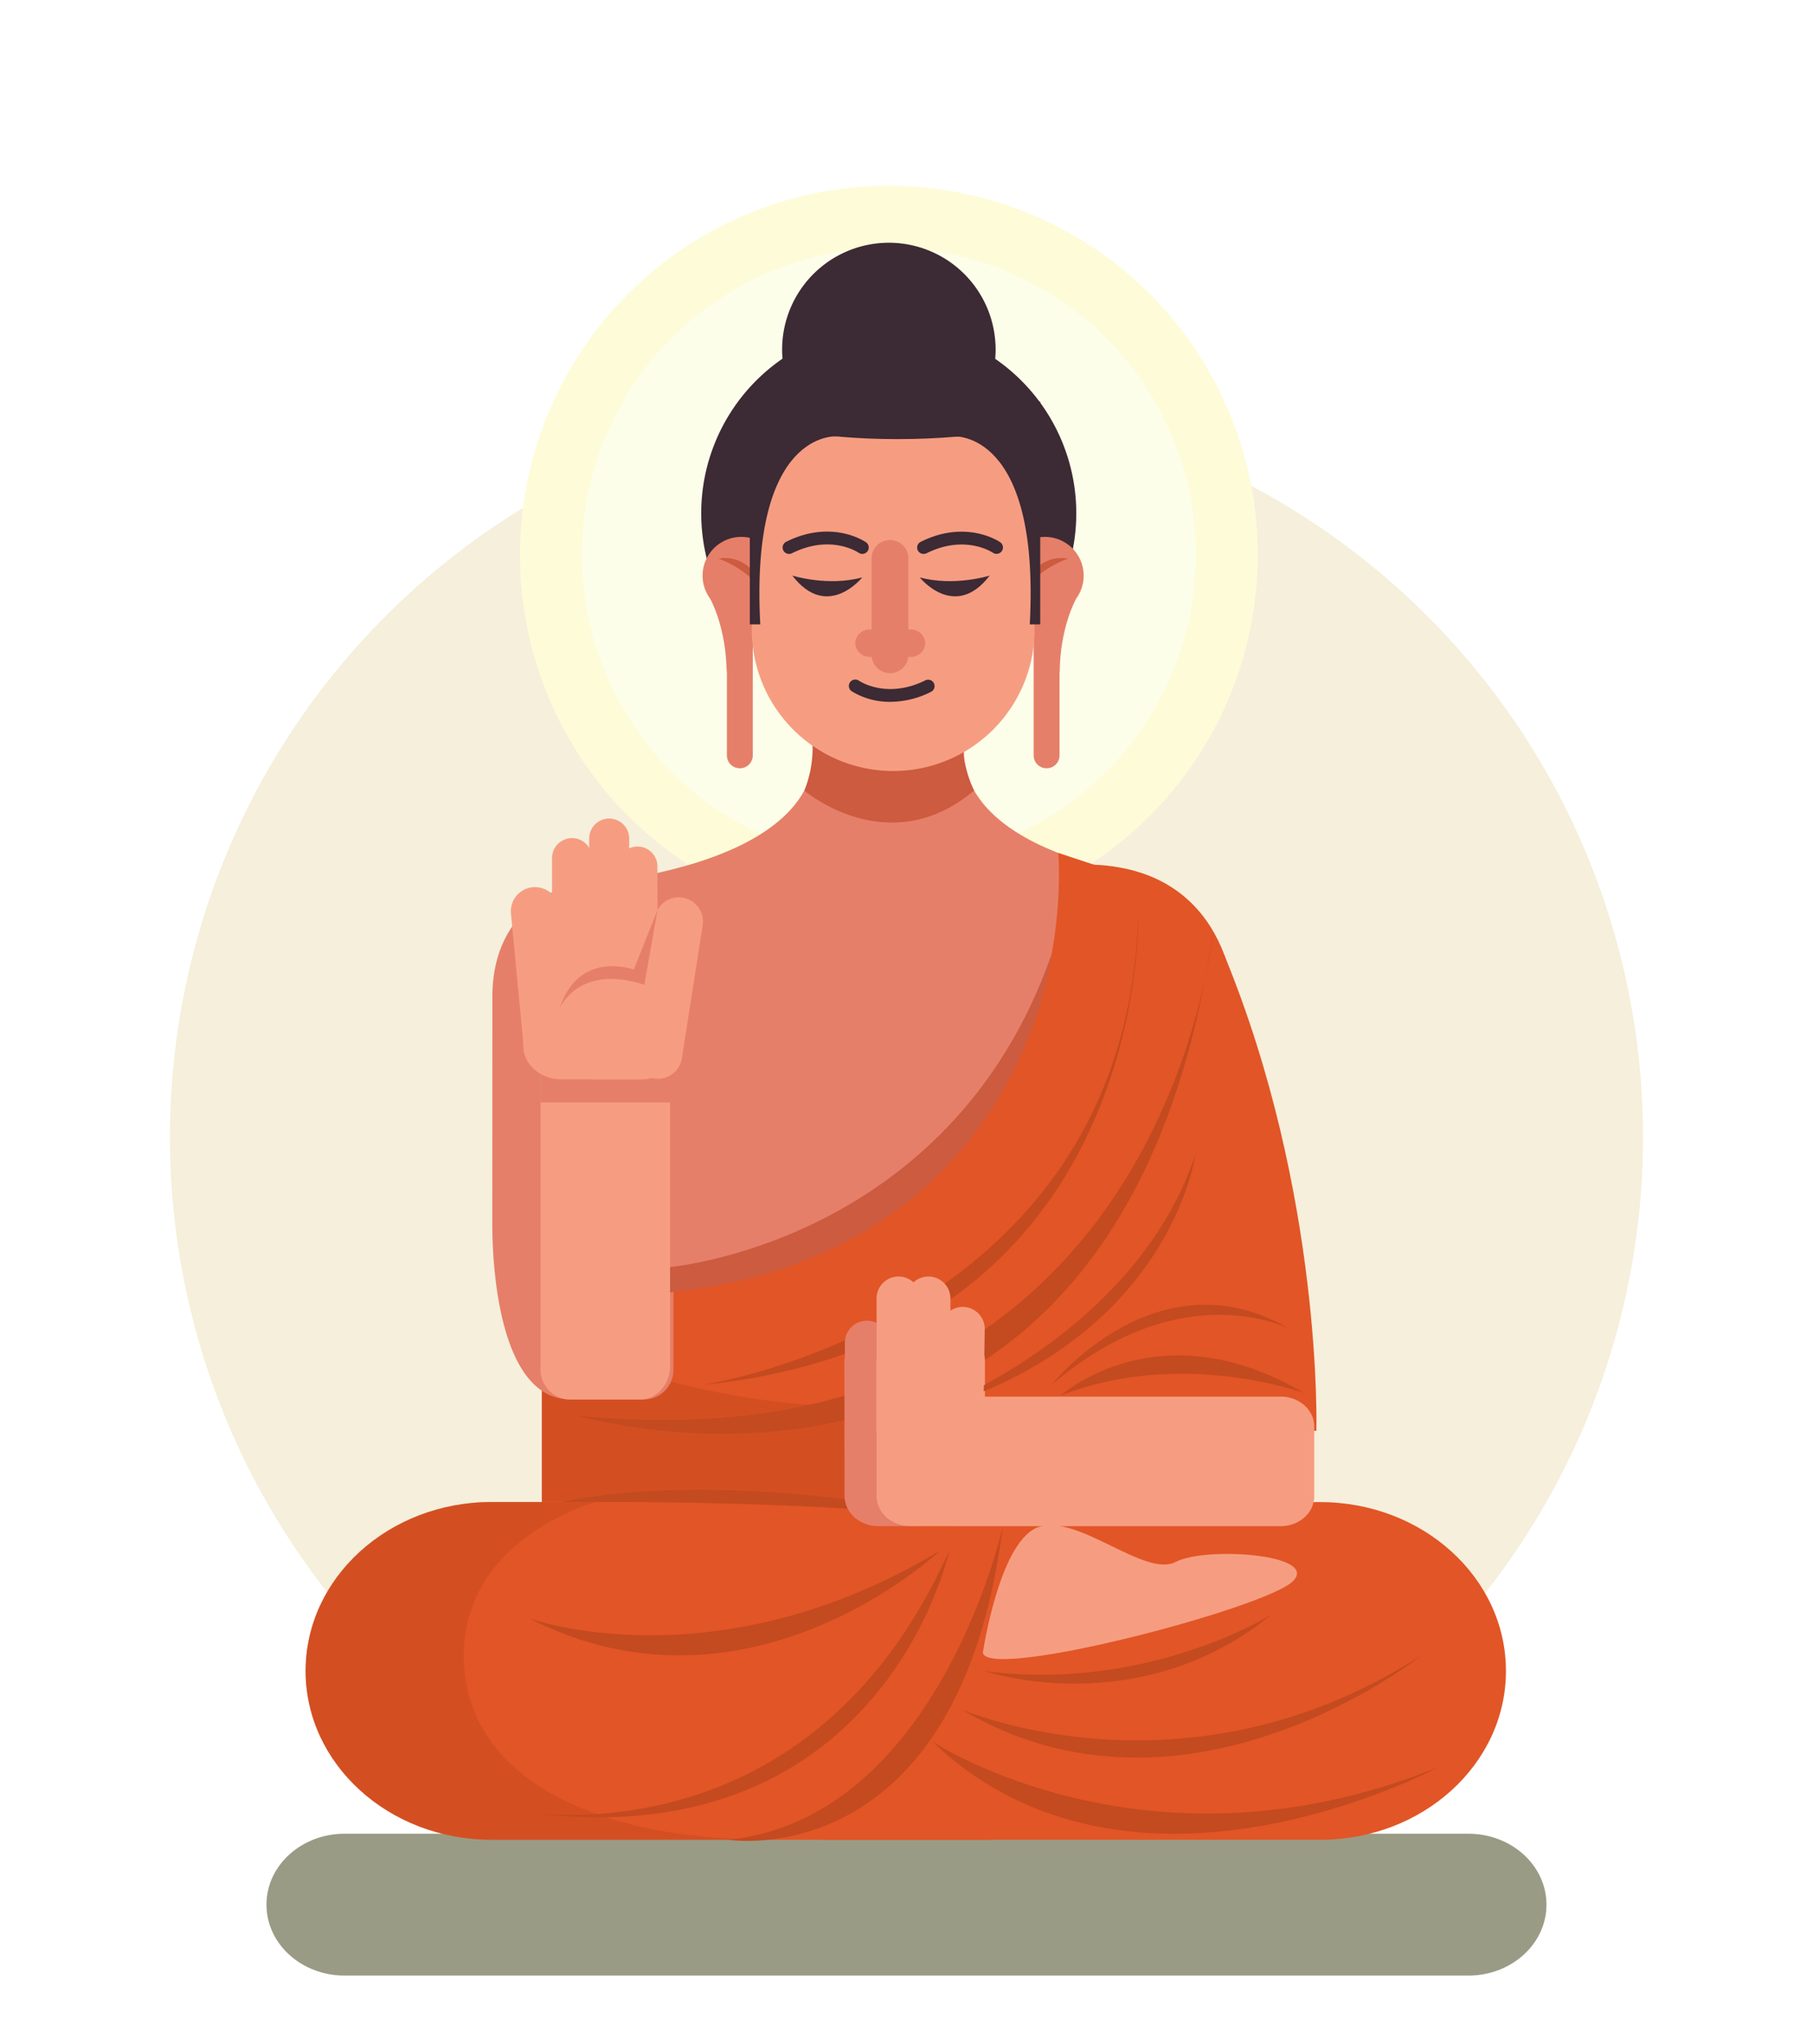 <svg xmlns="http://www.w3.org/2000/svg" xmlns:xlink="http://www.w3.org/1999/xlink" width="732.223" height="825.112" viewBox="0 0 732.223 825.112">
  <defs>
    <filter id="Path_68" x="135" y="0" width="448" height="448" filterUnits="userSpaceOnUse">
      <feOffset input="SourceAlpha"/>
      <feGaussianBlur stdDeviation="25" result="blur"/>
      <feFlood flood-color="#ecaf5e"/>
      <feComposite operator="in" in2="blur"/>
      <feComposite in="SourceGraphic"/>
    </filter>
    <filter id="Ellipse_6" x="175" y="40" width="368" height="368" filterUnits="userSpaceOnUse">
      <feOffset input="SourceAlpha"/>
      <feGaussianBlur stdDeviation="20" result="blur-2"/>
      <feFlood flood-color="#cbe2b6"/>
      <feComposite operator="in" in2="blur-2"/>
      <feComposite in="SourceGraphic"/>
    </filter>
  </defs>
  <g id="budhu_sadhu" transform="translate(39.797 95.825)">
    <circle id="Ellipse_1" data-name="Ellipse 1" cx="297.47" cy="297.47" r="297.47" transform="translate(-39.797 570.396) rotate(-74.51)" fill="#f5efdb"/>
    <g transform="matrix(1, 0, 0, 1, -39.8, -95.83)" filter="url(#Path_68)">
      <path id="Path_68-2" data-name="Path 68" d="M149,0A149,149,0,1,1,0,149,149,149,0,0,1,149,0Z" transform="translate(210 75)" fill="#fefbd8"/>
    </g>
    <g transform="matrix(1, 0, 0, 1, -39.8, -95.83)" filter="url(#Ellipse_6)">
      <circle id="Ellipse_6-2" data-name="Ellipse 6" cx="124" cy="124" r="124" transform="translate(235 100)" fill="#fcfeea"/>
    </g>
    <path id="Path_1" data-name="Path 1" d="M585.547,413.08H131.65c-17.434,0-31.54,12.813-31.54,28.626s14.106,28.626,31.54,28.626h453.9c17.417,0,31.523-12.83,31.523-28.626S602.964,413.08,585.547,413.08Z" transform="translate(-32.288 231.29)" fill="#9a9b84"/>
    <path id="Path_2" data-name="Path 2" d="M399.316,209.616c-73.6-15.882-63.805-51.6-63.805-51.6H304.66v.673H273.9s9.709,35.714-63.805,51.6c-46.561,10.054-45.44,68.5-45.44,68.5V500.344H304.729v-.673H444.808V278.095S445.929,219.67,399.316,209.616Z" transform="translate(14.468 46.508)" fill="#e67f69"/>
    <path id="Path_3" data-name="Path 3" d="M373.177,183.5S390.3,364.465,164.62,364.465V481.884H444.777V247.133s0-56.407-57.235-58.891Z" transform="translate(14.447 64.968)" fill="#e25526"/>
    <path id="Path_4" data-name="Path 4" d="M164.62,295.42s68.979,43.37,190.536,27.591V364.4l-190.536-.276Z" transform="translate(14.447 146.05)" fill="#c44a1f" opacity="0.5"/>
    <path id="Path_5" data-name="Path 5" d="M226.08,176.76s33.955,29.074,68.548,0a48.577,48.577,0,0,1-4.6-18.71H229.391A46.147,46.147,0,0,1,226.08,176.76Z" transform="translate(58.973 46.53)" fill="#cc5b40"/>
    <path id="Path_6" data-name="Path 6" d="M153,328.4c0,6.484,0,70.979,31.627,70.979h29.454a11.933,11.933,0,0,0,12.071-11.761v-173.6a11.933,11.933,0,0,0-12.071-11.744L193.387,190.03c-6.691,0-40.352,7.294-40.352,46.871Z" transform="translate(6.029 69.698)" fill="#e67f69"/>
    <path id="Path_7" data-name="Path 7" d="M368.618,399.584s2.725-95.415-37.317-192.364L314.78,399.584Z" transform="translate(123.233 82.152)" fill="#e25526"/>
    <path id="Path_8" data-name="Path 8" d="M184.38,335.45c-41.473,0-75.1,30.523-75.1,68.168s33.627,68.151,75.1,68.151H385.574V335.45Z" transform="translate(-25.645 175.05)" fill="#e25526"/>
    <path id="Path_9" data-name="Path 9" d="M431.383,471.769c41.473,0,75.083-30.506,75.083-68.151s-33.61-68.168-75.083-68.168H230.19V471.769Z" transform="translate(61.95 175.05)" fill="#e25526"/>
    <path id="Path_10" data-name="Path 10" d="M353.407,135.819A75.739,75.739,0,1,1,277.668,60.08a75.739,75.739,0,0,1,75.739,75.739Z" transform="translate(41.477 -24.446)" fill="#3c2a34"/>
    <path id="Path_11" data-name="Path 11" d="M307.1,83.782A43.112,43.112,0,1,1,263.992,40.67,43.112,43.112,0,0,1,307.1,83.782Z" transform="translate(55.205 -38.508)" fill="#3c2a34"/>
    <path id="Path_12" data-name="Path 12" d="M279.79,187.53a5.173,5.173,0,0,0,5.173,5.26h0a5.173,5.173,0,0,0,5.26-5.26V128.674a5.173,5.173,0,0,0-5.26-5.173h0a5.277,5.277,0,0,0-5.173,5.173Z" transform="translate(97.883 21.499)" fill="#e67f69"/>
    <path id="Path_13" data-name="Path 13" d="M304.656,125.161a15.658,15.658,0,1,1-15.641-15.641,15.658,15.658,0,0,1,15.641,15.641Z" transform="translate(93.211 11.372)" fill="#e67f69"/>
    <path id="Path_14" data-name="Path 14" d="M296.291,114.768s-12.882-3.794-20.211,15.4C276.08,130.167,283.668,119.062,296.291,114.768Z" transform="translate(95.196 14.953)" fill="#cc5b40"/>
    <path id="Path_15" data-name="Path 15" d="M218.383,187.53a5.173,5.173,0,0,1-5.26,5.26h0a5.173,5.173,0,0,1-5.173-5.26V128.674a5.277,5.277,0,0,1,5.173-5.173h0a5.173,5.173,0,0,1,5.26,5.173Z" transform="translate(45.838 21.499)" fill="#e67f69"/>
    <path id="Path_16" data-name="Path 16" d="M202.25,125.161a15.641,15.641,0,1,0,4.587-11.066,15.658,15.658,0,0,0-4.587,11.066Z" transform="translate(41.709 11.372)" fill="#e67f69"/>
    <path id="Path_17" data-name="Path 17" d="M206,114.768s12.865-3.794,20.194,15.4C226.125,130.167,218.554,119.062,206,114.768Z" transform="translate(44.425 14.953)" fill="#cc5b40"/>
    <path id="Path_18" data-name="Path 18" d="M327.974,155.2a57.1,57.1,0,1,0,0,.006Z" transform="translate(50.062 3.098)" fill="#f69d81"/>
    <rect id="Rectangle_4" data-name="Rectangle 4" width="113.522" height="79.274" transform="translate(264.169 72.934)" fill="#f69d81"/>
    <path id="Path_19" data-name="Path 19" d="M253.1,119.312s14.141,17.693,28.281-.742C281.381,118.6,266.982,123.105,253.1,119.312Z" transform="translate(78.548 17.928)" fill="#3c2a34"/>
    <path id="Path_20" data-name="Path 20" d="M251.524,119.312S237.383,137,223.26,118.57C223.26,118.6,237.642,123.105,251.524,119.312Z" transform="translate(56.93 17.928)" fill="#3c2a34"/>
    <path id="Path_21" data-name="Path 21" d="M256.712,156.569a7.432,7.432,0,0,1-7.432,7.45h0a7.432,7.432,0,0,1-7.45-7.45V117.7a7.432,7.432,0,0,1,7.45-7.45h0a7.432,7.432,0,0,1,7.432,7.45Z" transform="translate(70.383 11.9)" fill="#e67f69"/>
    <path id="Path_22" data-name="Path 22" d="M223.609,117.3a2.587,2.587,0,0,1-1.155-4.915c18.348-9.157,31.627-.19,32.2.19a2.59,2.59,0,0,1-2.949,4.259c-.466-.31-11.433-7.553-26.936.19a2.708,2.708,0,0,1-1.155.276Z" transform="translate(55.288 10.473)" fill="#3c2a34"/>
    <path id="Path_23" data-name="Path 23" d="M255.086,117.285a2.639,2.639,0,0,1-2.328-1.431,2.6,2.6,0,0,1,1.173-3.449c18.331-9.157,31.627-.19,32.178.19a2.587,2.587,0,0,1-2.932,4.259c-.483-.31-11.433-7.553-26.936.19A2.829,2.829,0,0,1,255.086,117.285Z" transform="translate(78.114 10.487)" fill="#3c2a34"/>
    <path id="Path_24" data-name="Path 24" d="M253.327,151.911a29.213,29.213,0,0,1-15.71-4.294,2.569,2.569,0,0,1-.638-3.6,2.6,2.6,0,0,1,3.587-.655c.466.328,11.433,7.553,26.936-.172a2.587,2.587,0,0,1,2.311,4.622,36.662,36.662,0,0,1-16.486,4.1Z" transform="translate(66.525 35.562)" fill="#3c2a34"/>
    <path id="Path_25" data-name="Path 25" d="M331.2,84.762c0,6.467-26.246,11.692-58.632,11.692S213.94,91.28,213.94,84.762,240.186,73.07,272.572,73.07,331.2,78.312,331.2,84.762Z" transform="translate(50.178 -15.035)" fill="#3c2a34"/>
    <path id="Path_26" data-name="Path 26" d="M248.368,92.21s-35.058-2.88-30.833,75.876H213.31V78.224S233.469,72.413,248.368,92.21Z" transform="translate(49.721 -11.877)" fill="#3c2a34"/>
    <path id="Path_27" data-name="Path 27" d="M261,92.21s35.058-2.88,30.833,75.876h4.225V78.224S275.917,72.413,261,92.21Z" transform="translate(84.271 -11.877)" fill="#3c2a34"/>
    <path id="Path_28" data-name="Path 28" d="M293.994,123.93s-6.691,11.657-6.691,30.178l-3.363-26.884Z" transform="translate(100.89 21.811)" fill="#e67f69"/>
    <path id="Path_29" data-name="Path 29" d="M204,123.93s6.674,11.657,6.674,30.178l3.363-26.884Z" transform="translate(42.976 21.811)" fill="#e67f69"/>
    <path id="Path_30" data-name="Path 30" d="M378.115,197.56S383.65,369.817,202.34,388.01C202.34,388.01,374.2,362.522,378.115,197.56Z" transform="translate(41.774 75.154)" fill="#c44a1f"/>
    <path id="Path_31" data-name="Path 31" d="M429.618,201.73S409.769,421.2,173,397.44C173,397.44,392.231,462.9,429.618,201.73Z" transform="translate(20.518 78.175)" fill="#c44a1f"/>
    <path id="Path_32" data-name="Path 32" d="M286.17,317.3s39.387-35.731,98.157-1C384.327,316.3,334.834,298.139,286.17,317.3Z" transform="translate(102.506 150.177)" fill="#c44a1f"/>
    <path id="Path_33" data-name="Path 33" d="M169,337.541s120.885-1.5,173.292,9.088C342.309,346.629,244.118,322.4,169,337.541Z" transform="translate(17.62 172.959)" fill="#c44a1f"/>
    <path id="Path_34" data-name="Path 34" d="M156.71,451.39s119.816,25.746,178.137-104.52C334.83,346.87,307.239,475.619,156.71,451.39Z" transform="translate(8.716 183.324)" fill="#c44a1f"/>
    <path id="Path_35" data-name="Path 35" d="M161.69,374.134S236.653,401.4,327.411,346.87C327.411,346.87,250.535,419.522,161.69,374.134Z" transform="translate(12.324 183.324)" fill="#c44a1f"/>
    <path id="Path_36" data-name="Path 36" d="M262.94,393.15s90.724,39.335,185.535-21.78C448.475,371.336,353.854,447.177,262.94,393.15Z" transform="translate(85.676 201.073)" fill="#c44a1f"/>
    <path id="Path_37" data-name="Path 37" d="M256.05,391.49s87.086,57.873,204.332,10.347C460.382,401.8,336.824,468.729,256.05,391.49Z" transform="translate(80.685 215.649)" fill="#c44a1f"/>
    <path id="Path_38" data-name="Path 38" d="M267.88,392.412s6.9-46.871,23.3-51.061,42.37,20.694,54.562,14.33,58.028-3.121,47.457,7.708S270.725,403.553,267.88,392.412Z" transform="translate(89.255 178.979)" fill="#f69d81"/>
    <path id="Path_39" data-name="Path 39" d="M194.63,333.451s113.418-9.743,154.081-126.231c0,0-13.623,121.816-154.081,136.457Z" transform="translate(36.188 82.152)" fill="#cc5b40"/>
    <path id="Path_40" data-name="Path 40" d="M216.61,364.413c0,7.467-5.4,13.537-12.071,13.537H176.378a12.071,12.071,0,0,1-12.071-12.709V233.13c0-7.467,5.4-13.52,12.071-13.52h28.161c6.674,0,12.071,6.053,12.071,13.52Z" transform="translate(14.208 91.128)" fill="#f69d81"/>
    <path id="Path_41" data-name="Path 41" d="M267.2,363.07c-7.467,0-13.52-5.4-13.52-12.071V322.838a12.071,12.071,0,0,1,12.709-12.071H398.483c7.467,0,13.537,5.4,13.537,12.071V351c0,6.674-6.07,12.071-13.537,12.071Z" transform="translate(78.968 157.156)" fill="#f69d81"/>
    <rect id="Rectangle_5" data-name="Rectangle 5" width="52.303" height="18.314" transform="translate(178.515 330.88)" fill="#e67f69"/>
    <path id="Path_42" data-name="Path 42" d="M222,238.413c0,7.467-6.9,13.537-15.348,13.537h-31.04c-8.467,0-15.348-6.07-15.348-13.537v-9.726c0-7.484,6.9-13.537,15.348-13.537h31.04c8.484,0,15.348,6.053,15.348,13.537Z" transform="translate(11.288 87.897)" fill="#f69d81"/>
    <path id="Path_43" data-name="Path 43" d="M182.014,254.44a9.761,9.761,0,0,1-8.812,10.64h0a9.761,9.761,0,0,1-10.64-8.795l-5.173-54.1a9.76,9.76,0,0,1,8.795-10.64h0a9.778,9.778,0,0,1,10.657,8.795Z" transform="translate(9.176 70.766)" fill="#f69d81"/>
    <path id="Path_44" data-name="Path 44" d="M191.848,242.17a8.088,8.088,0,0,1-8.088,8.1h0a8.088,8.088,0,0,1-8.07-8.1V183.538a8.088,8.088,0,0,1,8.07-8.088h0a8.088,8.088,0,0,1,8.088,8.088Z" transform="translate(22.467 59.136)" fill="#f69d81"/>
    <path id="Path_45" data-name="Path 45" d="M183.148,246.757a8.088,8.088,0,0,1-8.088,8.088h0a8.088,8.088,0,0,1-8.07-8.088V188.125a8.105,8.105,0,0,1,8.071-8.1h0a8.1,8.1,0,0,1,8.088,8.1Z" transform="translate(16.164 62.446)" fill="#f69d81"/>
    <path id="Path_46" data-name="Path 46" d="M198.488,248.737a8.07,8.07,0,0,1-8.07,8.088h0a8.088,8.088,0,0,1-8.088-8.088V190.1a8.088,8.088,0,0,1,8.053-8.1h0a8.07,8.07,0,0,1,8.07,8.1Z" transform="translate(27.277 63.881)" fill="#f69d81"/>
    <path id="Path_47" data-name="Path 47" d="M205.548,258.86A9.778,9.778,0,0,1,194.373,267h0a9.743,9.743,0,0,1-8.122-11.157l8.415-53.683a9.761,9.761,0,0,1,11.157-8.14h0a9.778,9.778,0,0,1,8.139,11.175Z" transform="translate(30.03 72.503)" fill="#f69d81"/>
    <path id="Path_48" data-name="Path 48" d="M215.947,238.677c0,8.26-6.053,14.968-13.52,14.968h-20.3c-7.467,0-13.52-6.708-13.52-14.968V227.761c0-8.26,6.053-14.951,13.52-14.951h20.3c7.467,0,13.52,6.691,13.52,14.951Z" transform="translate(17.337 86.202)" fill="#f69d81"/>
    <path id="Path_49" data-name="Path 49" d="M168.72,236.771s7.45-18.5,34.317-9.709l5.311-30.213-9.605,24.039S176.411,212.629,168.72,236.771Z" transform="translate(17.417 74.639)" fill="#e67f69"/>
    <path id="Path_50" data-name="Path 50" d="M253.332,302a8.9,8.9,0,0,0-8.743-9h0a8.881,8.881,0,0,0-9.019,8.726v53.1c0,4.9,2.983,9.088,7.881,9.157h0a8.864,8.864,0,0,0,9.019-8.726Z" transform="translate(65.848 144.296)" fill="#e67f69"/>
    <path id="Path_51" data-name="Path 51" d="M235.46,307.647c0-6.76,6.07-12.227,13.572-12.227h16.676c7.5,0,13.572,5.467,13.572,12.227v54.3c0,6.743-6.07,12.209-13.572,12.209H249.1c-7.5,0-13.572-5.467-13.572-12.209Z" transform="translate(65.768 146.05)" fill="#e67f69"/>
    <path id="Path_52" data-name="Path 52" d="M260.745,291.531a8.864,8.864,0,0,0-8.864-8.881h0A8.864,8.864,0,0,0,243,291.531v53.234a8.881,8.881,0,0,0,8.881,8.881h0a8.881,8.881,0,0,0,8.864-8.881Z" transform="translate(71.231 136.798)" fill="#f69d81"/>
    <path id="Path_53" data-name="Path 53" d="M243,307.647c0-6.76,6.087-12.227,13.589-12.227h16.589c7.5,0,13.589,5.467,13.589,12.227v54.3c0,6.743-6.087,12.209-13.589,12.209H256.589c-7.5,0-13.589-5.467-13.589-12.209Z" transform="translate(71.231 146.05)" fill="#f69d81"/>
    <path id="Path_54" data-name="Path 54" d="M319.105,341.11S293.238,458.6,208.36,467.669C208.36,467.669,301.171,482.5,319.105,341.11Z" transform="translate(46.135 179.151)" fill="#c44a1f"/>
    <path id="Path_55" data-name="Path 55" d="M284,321.579s42.681-53.89,96.208-22.5C380.173,299.058,336.82,276.243,284,321.579Z" transform="translate(100.934 141.584)" fill="#c44a1f"/>
    <path id="Path_56" data-name="Path 56" d="M362.277,254.19S352.31,328.342,256.05,357C256.05,357,338.048,326.549,362.277,254.19Z" transform="translate(80.685 116.18)" fill="#c44a1f"/>
    <path id="Path_57" data-name="Path 57" d="M276.148,298.79a8.864,8.864,0,0,0-8.726-9.019h0A8.864,8.864,0,0,0,258.4,298.5l-.862,53.234a8.864,8.864,0,0,0,8.743,9.019h0a8.881,8.881,0,0,0,9.019-8.726Z" transform="translate(81.764 141.956)" fill="#f69d81"/>
    <path id="Path_58" data-name="Path 58" d="M267.762,291.531a8.881,8.881,0,0,0-8.881-8.881h0A8.864,8.864,0,0,0,250,291.531v53.234a8.881,8.881,0,0,0,8.881,8.881h0a8.9,8.9,0,0,0,8.881-8.881Z" transform="translate(76.302 136.798)" fill="#f69d81"/>
    <path id="Path_59" data-name="Path 59" d="M266.3,136.735a5.794,5.794,0,0,1-6.018,5.553H244.036A5.794,5.794,0,0,1,238,136.735h0a5.794,5.794,0,0,1,6.018-5.553h16.245a5.794,5.794,0,0,1,6.018,5.553Z" transform="translate(67.608 27.062)" fill="#e67f69"/>
    <path id="Path_60" data-name="Path 60" d="M268.33,384.549S330.2,405.587,384.059,361.82C384.059,361.785,334.118,393.171,268.33,384.549Z" transform="translate(89.581 194.154)" fill="#c44a1f"/>
    <path id="Path_61" data-name="Path 61" d="M173.171,397.475c0-47.7,53.458-61.977,53.458-61.977-2.035-.724-7.157.724-9.157,0H184.38c-41.473,0-75.1,30.523-75.1,68.168s33.627,68.151,75.1,68.151h111.59C223.336,471.886,173.171,445.157,173.171,397.475Z" transform="translate(-25.645 174.933)" fill="#c44a1f" opacity="0.5"/>
  </g>
</svg>

